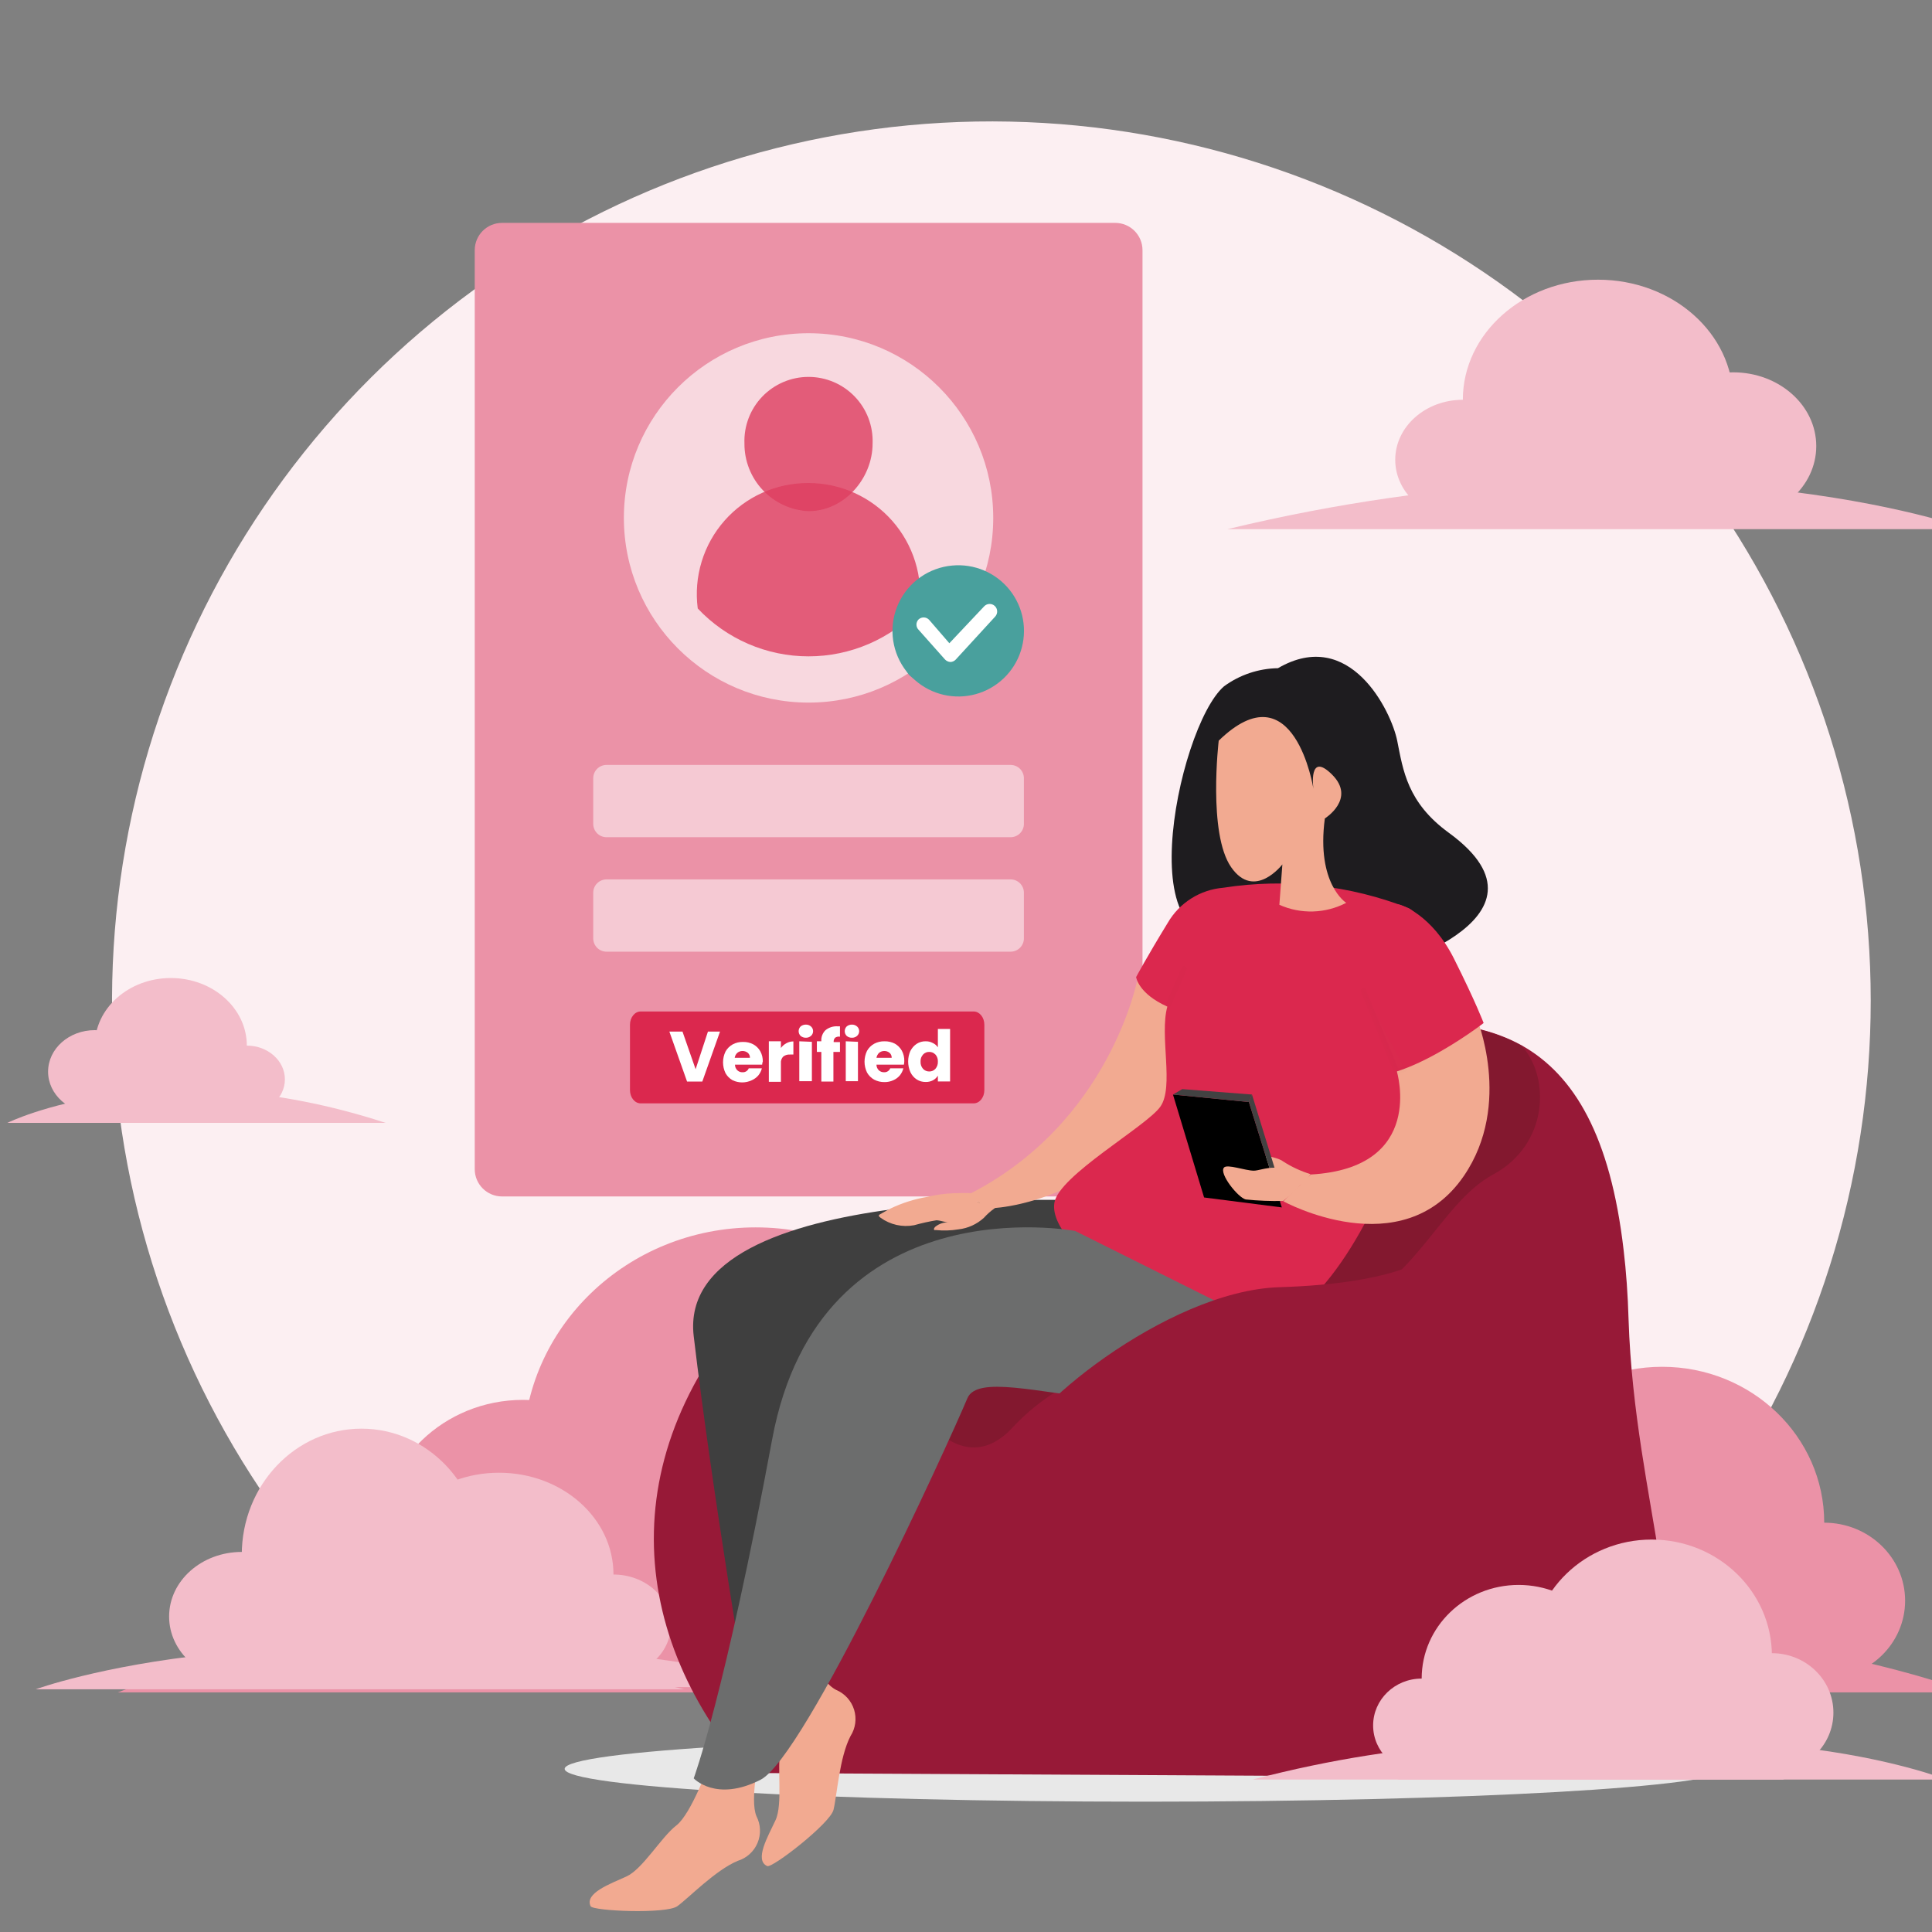<svg width="165" height="165" viewBox="0 0 165 165" fill="none" xmlns="http://www.w3.org/2000/svg">
<rect x="0" y="0" width="165" height="165" fill="#808080" stroke="none"/>
<g clip-path="url(#clip0_26552_405034)">
<g clip-path="url(#clip1_26552_405034)">
<path d="M131.392 144.262C143.487 134.651 152.323 121.542 156.696 106.725C161.069 91.907 160.766 76.102 155.827 61.463C150.889 46.824 141.556 34.065 129.101 24.924C116.646 15.783 101.675 10.706 86.229 10.385C70.783 10.063 55.614 14.514 42.79 23.129C29.966 31.744 20.11 44.104 14.568 58.525C9.025 72.946 8.065 88.725 11.818 103.712C15.571 118.698 23.855 132.162 35.54 142.269" fill="#FCEFF2"/>
<path d="M141.952 143.358C149.598 143.358 155.795 137.397 155.795 130.043C155.795 122.69 149.598 116.729 141.952 116.729C134.307 116.729 128.109 122.69 128.109 130.043C128.109 137.397 134.307 143.358 141.952 143.358Z" fill="#EB92A7"/>
<path d="M155.787 143.366C159.607 143.366 162.704 140.384 162.704 136.705C162.704 133.026 159.607 130.043 155.787 130.043C151.966 130.043 148.869 133.026 148.869 136.705C148.869 140.384 151.966 143.366 155.787 143.366Z" fill="#EB92A7"/>
<path d="M128.11 143.358C132.806 143.358 136.613 139.694 136.613 135.175C136.613 130.656 132.806 126.993 128.11 126.993C123.414 126.993 119.607 130.656 119.607 135.175C119.607 139.694 123.414 143.358 128.11 143.358Z" fill="#A0E8CB"/>
<path d="M82.137 144.535H168.133C168.133 144.535 133.994 130.996 82.137 144.535Z" fill="#EB92A7"/>
<path d="M64.54 143.046C75.51 143.046 84.403 134.489 84.403 123.934C84.403 113.38 75.51 104.823 64.54 104.823C53.569 104.823 44.676 113.38 44.676 123.934C44.676 134.489 53.569 143.046 64.54 143.046Z" fill="#EB92A7"/>
<path d="M84.403 143.046C89.89 143.046 94.338 138.766 94.338 133.486C94.338 128.206 89.89 123.927 84.403 123.927C78.915 123.927 74.467 128.206 74.467 133.486C74.467 138.766 78.915 143.046 84.403 143.046Z" fill="#A0E8CB"/>
<path d="M44.666 143.046C51.405 143.046 56.868 137.787 56.868 131.3C56.868 124.814 51.405 119.555 44.666 119.555C37.928 119.555 32.465 124.814 32.465 131.3C32.465 137.787 37.928 143.046 44.666 143.046Z" fill="#EB92A7"/>
<path d="M119.007 144.535H10.065C10.065 144.535 53.315 127.385 119.007 144.535Z" fill="#EB92A7"/>
<path d="M30.872 143.566C36.519 143.566 41.097 138.741 41.097 132.789C41.097 126.838 36.519 122.013 30.872 122.013C25.226 122.013 20.648 126.838 20.648 132.789C20.648 138.741 25.226 143.566 30.872 143.566Z" fill="#F3BDCA"/>
<path d="M40.857 143.566C43.647 143.566 45.909 141.559 45.909 139.082C45.909 136.606 43.647 134.599 40.857 134.599C38.066 134.599 35.805 136.606 35.805 139.082C35.805 141.559 38.066 143.566 40.857 143.566Z" fill="#B6EFDA"/>
<path d="M20.648 143.574C24.075 143.574 26.853 141.104 26.853 138.058C26.853 135.011 24.075 132.541 20.648 132.541C17.221 132.541 14.443 135.011 14.443 138.058C14.443 141.104 17.221 143.574 20.648 143.574Z" fill="#F3BDCA"/>
<path d="M58.447 144.271H3.051C3.051 144.271 25.044 136.216 58.447 144.271Z" fill="#F3BDCA"/>
<path d="M42.617 143.15C48.017 143.15 52.393 139.26 52.393 134.463C52.393 129.665 48.017 125.776 42.617 125.776C37.218 125.776 32.842 129.665 32.842 134.463C32.842 139.26 37.218 143.15 42.617 143.15Z" fill="#F3BDCA"/>
<path d="M52.394 143.15C55.096 143.15 57.286 141.207 57.286 138.81C57.286 136.414 55.096 134.471 52.394 134.471C49.692 134.471 47.502 136.414 47.502 138.81C47.502 141.207 49.692 143.15 52.394 143.15Z" fill="#F3BDCA"/>
<path d="M32.843 143.15C36.159 143.15 38.847 140.762 38.847 137.818C38.847 134.873 36.159 132.485 32.843 132.485C29.526 132.485 26.838 134.873 26.838 137.818C26.838 140.762 29.526 143.15 32.843 143.15Z" fill="#F3BDCA"/>
<path d="M68.855 144.086H15.213C15.213 144.086 36.534 136.288 68.855 144.086Z" fill="#F3BDCA"/>
<path d="M14.587 95.072C18.173 95.072 21.08 92.487 21.08 89.299C21.08 86.111 18.173 83.527 14.587 83.527C11.001 83.527 8.094 86.111 8.094 89.299C8.094 92.487 11.001 95.072 14.587 95.072Z" fill="#F3BDCA"/>
<path d="M21.081 95.064C22.876 95.064 24.331 93.773 24.331 92.181C24.331 90.59 22.876 89.299 21.081 89.299C19.285 89.299 17.83 90.59 17.83 92.181C17.83 93.773 19.285 95.064 21.081 95.064Z" fill="#F3BDCA"/>
<path d="M8.095 95.072C10.297 95.072 12.082 93.484 12.082 91.525C12.082 89.566 10.297 87.978 8.095 87.978C5.893 87.978 4.107 89.566 4.107 91.525C4.107 93.484 5.893 95.072 8.095 95.072Z" fill="#F3BDCA"/>
<path d="M32.93 95.896H0.633C0.633 95.896 13.459 89.539 32.93 95.896Z" fill="#F3BDCA"/>
<path d="M136.477 44.4C142.853 44.4 148.022 39.808 148.022 34.143C148.022 28.479 142.853 23.887 136.477 23.887C130.101 23.887 124.932 28.479 124.932 34.143C124.932 39.808 130.101 44.4 136.477 44.4Z" fill="#F3BDCA"/>
<path d="M124.931 44.392C128.119 44.392 130.703 42.097 130.703 39.267C130.703 36.438 128.119 34.143 124.931 34.143C121.743 34.143 119.158 36.438 119.158 39.267C119.158 42.097 121.743 44.392 124.931 44.392Z" fill="#F3BDCA"/>
<path d="M148.021 44.4C151.939 44.4 155.115 41.578 155.115 38.099C155.115 34.619 151.939 31.798 148.021 31.798C144.104 31.798 140.928 34.619 140.928 38.099C140.928 41.578 144.104 44.4 148.021 44.4Z" fill="#F3BDCA"/>
<path d="M104.826 45.192H168.132C168.132 45.192 143 35.993 104.826 45.192Z" fill="#F3BDCA"/>
<path d="M95.244 19.035H42.875C41.588 19.035 40.545 20.079 40.545 21.365V99.851C40.545 101.138 41.588 102.181 42.875 102.181H95.244C96.531 102.181 97.574 101.138 97.574 99.851V21.365C97.574 20.079 96.531 19.035 95.244 19.035Z" fill="#EB92A7"/>
<g opacity="0.8">
<path opacity="0.8" d="M69.054 60.004C77.765 60.004 84.826 52.942 84.826 44.231C84.826 35.521 77.765 28.459 69.054 28.459C60.343 28.459 53.281 35.521 53.281 44.231C53.281 52.942 60.343 60.004 69.054 60.004Z" fill="white"/>
<path opacity="0.8" d="M69.054 41.253C67.699 41.244 66.359 41.525 65.122 42.078C63.886 42.63 62.782 43.441 61.885 44.456C60.988 45.471 60.319 46.667 59.924 47.962C59.528 49.258 59.414 50.623 59.59 51.966C60.805 53.257 62.272 54.286 63.899 54.989C65.527 55.692 67.281 56.055 69.054 56.055C70.827 56.055 72.581 55.692 74.209 54.989C75.836 54.286 77.302 53.257 78.517 51.966C78.683 50.624 78.562 49.264 78.162 47.973C77.762 46.682 77.093 45.491 76.198 44.478C75.303 43.465 74.204 42.654 72.972 42.098C71.741 41.542 70.405 41.254 69.054 41.253Z" fill="#DB284E"/>
<path opacity="0.8" d="M74.523 37.874C74.523 40.893 72.073 43.655 69.055 43.655C67.572 43.585 66.174 42.944 65.153 41.866C64.133 40.789 63.568 39.358 63.578 37.874C63.55 37.138 63.671 36.404 63.933 35.715C64.195 35.027 64.594 34.398 65.105 33.867C65.616 33.337 66.229 32.914 66.907 32.626C67.585 32.337 68.314 32.189 69.05 32.189C69.787 32.189 70.516 32.337 71.195 32.626C71.873 32.914 72.485 33.337 72.996 33.867C73.507 34.398 73.906 35.027 74.168 35.715C74.43 36.404 74.551 37.138 74.523 37.874Z" fill="#DB284E"/>
</g>
<path opacity="0.5" d="M86.308 65.328H51.801C51.173 65.328 50.664 65.837 50.664 66.465V70.364C50.664 70.992 51.173 71.501 51.801 71.501H86.308C86.936 71.501 87.445 70.992 87.445 70.364V66.465C87.445 65.837 86.936 65.328 86.308 65.328Z" fill="white"/>
<path opacity="0.5" d="M86.308 75.104H51.801C51.173 75.104 50.664 75.613 50.664 76.241V80.14C50.664 80.768 51.173 81.277 51.801 81.277H86.308C86.936 81.277 87.445 80.768 87.445 80.14V76.241C87.445 75.613 86.936 75.104 86.308 75.104Z" fill="white"/>
<path d="M83.156 86.385H54.713C54.21 86.385 53.803 86.891 53.803 87.514V93.101C53.803 93.725 54.21 94.231 54.713 94.231H83.156C83.659 94.231 84.067 93.725 84.067 93.101V87.514C84.067 86.891 83.659 86.385 83.156 86.385Z" fill="#DB284E"/>
<path d="M97.814 153.87C125.202 153.87 147.405 152.615 147.405 151.068C147.405 149.52 125.202 148.266 97.814 148.266C70.425 148.266 48.223 149.52 48.223 151.068C48.223 152.615 70.425 153.87 97.814 153.87Z" fill="#E8E8E8"/>
<path d="M135.997 151.805L63.94 151.42C53.291 139.115 52.17 122.878 66.454 108.939C68.247 107.185 71.69 105.944 75.389 105.08C80.211 104.056 85.103 103.394 90.024 103.102C92.383 101.204 94.579 99.112 96.589 96.849C104.219 87.666 110.689 88.475 110.689 88.475C118.447 86.993 125.06 86.569 129.952 89.275C134.483 91.821 137.542 97.089 138.663 106.753C138.881 108.578 139.023 110.567 139.087 112.718C139.343 120.556 140.872 127.537 141.769 133.446C143.074 142.045 143.066 148.354 135.997 151.805Z" fill="#971937"/>
<path d="M127.516 100.308C122.808 102.854 120.815 110.14 113.449 112.317C106.083 114.495 93.585 114.239 86.468 121.925C79.606 129.323 72.128 110.428 75.387 105.112C80.209 104.087 85.101 103.426 90.022 103.134C92.381 101.236 94.577 99.144 96.588 96.881C104.218 87.698 110.687 88.507 110.687 88.507C118.445 87.025 125.058 86.601 129.95 89.307C132.432 92.037 132.232 97.762 127.516 100.308Z" fill="#83182F"/>
<path d="M94.474 102.574C94.474 102.574 57.645 100.572 59.246 114.119C60.847 127.665 63.89 145.423 63.89 145.423C63.89 145.423 70.079 145.576 70.815 142.325C71.552 139.074 65.291 117.057 90.03 113.334C114.77 109.611 94.474 102.574 94.474 102.574Z" fill="#3F3F3F"/>
<path d="M65.403 143.478C65.403 143.478 67.004 147.785 66.668 149.387C66.332 150.988 66.876 154.078 66.228 155.463C65.579 156.848 64.402 158.866 65.523 159.37C65.948 159.571 70.895 155.728 71.184 154.567C71.472 153.406 71.688 150.091 72.633 148.274C72.846 147.943 72.984 147.569 73.038 147.18C73.092 146.79 73.059 146.393 72.944 146.017C72.828 145.641 72.631 145.294 72.367 145.002C72.103 144.71 71.778 144.48 71.416 144.327C70.047 143.662 68.141 140.011 68.141 140.011L65.403 143.478Z" fill="#F2AA91"/>
<path d="M60.6 150.571C60.6 150.571 59.055 154.903 57.758 155.904C56.461 156.904 54.891 159.627 53.498 160.259C52.105 160.892 49.911 161.684 50.44 162.797C50.64 163.213 56.901 163.478 57.846 162.797C58.791 162.117 61.12 159.699 63.01 158.922C63.385 158.806 63.73 158.61 64.021 158.346C64.312 158.083 64.542 157.759 64.694 157.398C64.847 157.036 64.919 156.645 64.904 156.253C64.89 155.861 64.79 155.477 64.611 155.127C63.995 153.734 64.899 149.707 64.899 149.707L60.6 150.571Z" fill="#F2AA91"/>
<path d="M97.166 83.527C97.166 83.527 94.86 95.96 82.578 102.085L84.396 103.198C84.396 103.198 95.476 103.342 104.411 88.987L97.166 83.527Z" fill="#F2AA91"/>
<path d="M106.853 78.923C106.276 78.258 115.372 75.544 117.261 83.006C117.261 83.006 134.002 78.611 123.738 71.125C120.183 68.539 119.831 65.785 119.327 63.263C118.822 60.741 115.292 53.487 109.143 57.066C107.485 57.092 105.877 57.632 104.539 58.611C100.472 62.11 95.98 84.423 106.853 78.923Z" fill="#1E1C1F"/>
<path d="M120.327 77.57C115.292 75.589 109.821 74.983 104.475 75.816C103.5 75.897 102.559 76.211 101.732 76.734C100.905 77.257 100.217 77.972 99.727 78.819C97.885 81.829 97.029 83.446 97.029 83.446C97.029 83.446 97.197 84.847 99.695 85.968C99.006 88.466 100.295 92.83 99.094 94.519C97.893 96.209 90.423 100.396 90.047 102.726C89.359 107.017 102.745 114.839 106.748 114.015C118.253 111.677 126.156 80.876 120.327 77.57Z" fill="#DB284E"/>
<path d="M116.396 68.715C117.188 67.166 117.729 65.501 117.997 63.783C118.133 62.182 116.804 56.473 111.055 57.842C109.885 58.106 108.79 58.631 107.853 59.379C106.668 60.348 105.011 62.358 107.509 67.226L108.197 68.883L116.396 68.715Z" fill="#1E1C1F"/>
<path d="M119.295 91.501C119.295 91.501 121.809 99.755 111.937 100.308L109.607 102.597C109.607 102.597 119.735 108.154 125.02 100.428C129.231 94.263 126.068 86.817 126.068 86.817L119.295 91.501Z" fill="#F2AA91"/>
<path d="M84.978 103.166C84.63 103.41 84.311 103.692 84.026 104.007C83.427 104.554 82.67 104.899 81.864 104.991C81.216 105.098 80.556 105.117 79.903 105.048C79.869 105.06 79.832 105.06 79.798 105.048C79.71 104.983 79.798 104.855 79.862 104.783C80.202 104.501 80.639 104.363 81.079 104.399C80.711 104.399 80.351 104.231 79.975 104.215C79.332 104.322 78.696 104.464 78.069 104.639C77.573 104.733 77.063 104.724 76.57 104.614C76.077 104.504 75.612 104.295 75.203 103.999C74.922 103.791 75.083 103.751 75.331 103.606C75.579 103.462 75.819 103.334 76.067 103.206C77.052 102.736 78.098 102.404 79.174 102.221C79.899 102.046 80.639 101.941 81.384 101.909C81.752 101.909 82.585 101.861 82.985 101.909C83.385 101.957 83.201 102.461 83.513 102.654C83.826 102.846 84.674 102.982 84.978 103.166Z" fill="#F2AA91"/>
<path d="M119.438 77.242C119.655 77.242 122.297 78.122 124.178 81.877C126.06 85.632 126.708 87.37 126.708 87.37C126.708 87.37 118.422 93.775 115.139 91.373C111.856 88.971 116.412 77.153 119.438 77.242Z" fill="#DB284E"/>
<path d="M111.92 100.276C111.098 100.023 110.314 99.659 109.59 99.195C109.022 98.691 105.691 98.274 105.691 98.611C105.691 98.947 107.629 99.411 107.845 99.747C108.061 100.084 109.23 101.469 110.247 101.469C111.264 101.469 111.92 100.276 111.92 100.276Z" fill="#F2AA91"/>
<path d="M106.661 94.119L109.471 103.118L102.834 102.269L100.176 93.478L106.661 94.119Z" fill="black"/>
<path d="M109.326 102.662L109.59 102.133L106.924 93.478L106.66 94.119L109.326 102.662Z" fill="#424242"/>
<path d="M106.925 93.478L100.968 93.014L100.176 93.478L106.661 94.119L106.925 93.478Z" fill="#424242"/>
<path d="M109.591 102.566C108.522 102.591 107.452 102.548 106.388 102.438C105.74 102.285 104.09 100.228 104.531 99.715C104.811 99.395 106.348 99.98 107.085 99.98C107.821 99.98 109.735 98.923 111.032 101.101C111.16 101.349 109.591 102.566 109.591 102.566Z" fill="#F2AA91"/>
<path d="M104.083 63.255C104.083 63.255 103.146 71.173 105.14 74.055C107.134 76.937 109.519 73.823 109.519 73.823L109.263 77.273C110.166 77.677 111.148 77.872 112.137 77.843C113.125 77.814 114.094 77.561 114.972 77.105C114.972 77.105 112.402 75.504 113.146 69.9C113.146 69.9 115.836 68.226 113.771 66.161C111.705 64.095 112.17 67.362 112.17 67.362C112.17 67.362 110.544 56.977 104.083 63.255Z" fill="#F2AA91"/>
<g opacity="0.1">
<path opacity="0.1" d="M99.695 86.225H99.599C99.544 86.199 99.502 86.152 99.481 86.095C99.46 86.039 99.462 85.976 99.487 85.921L100.92 82.646C100.946 82.591 100.992 82.548 101.049 82.526C101.105 82.504 101.168 82.504 101.224 82.526C101.28 82.55 101.325 82.596 101.347 82.653C101.37 82.71 101.369 82.774 101.344 82.83L99.903 86.105C99.884 86.143 99.855 86.175 99.817 86.196C99.78 86.218 99.738 86.228 99.695 86.225Z" fill="black"/>
</g>
<g opacity="0.1">
<path opacity="0.1" d="M119.96 91.261L119.28 91.501L116.445 84.575" fill="#4EA785"/>
<path opacity="0.1" d="M119.151 91.829L116.228 84.704C116.207 84.646 116.208 84.583 116.232 84.526C116.256 84.469 116.3 84.424 116.356 84.399C116.385 84.388 116.415 84.382 116.446 84.382C116.476 84.382 116.507 84.388 116.535 84.4C116.563 84.412 116.589 84.429 116.611 84.451C116.632 84.473 116.649 84.499 116.661 84.527L119.407 91.253L119.879 91.085C119.938 91.066 120.001 91.071 120.056 91.098C120.111 91.125 120.154 91.171 120.175 91.229C120.185 91.257 120.189 91.287 120.188 91.317C120.186 91.347 120.178 91.376 120.164 91.403C120.151 91.43 120.132 91.454 120.109 91.474C120.086 91.493 120.06 91.508 120.031 91.517L119.151 91.829Z" fill="black"/>
</g>
<path d="M91.824 105.128C91.824 105.128 70.023 100.996 65.947 122.918C61.872 144.839 59.246 151.877 59.246 151.877C59.246 151.877 61.144 153.942 64.955 151.997C68.766 150.051 80.967 123.35 82.617 119.419C84.266 115.488 103.433 125.44 108.525 113.462L91.824 105.128Z" fill="#6C6D6D"/>
<path d="M121.616 107.53C121.616 107.53 118.974 109.635 109.27 109.931C99.566 110.228 86.852 120.892 86.756 123.918C86.66 126.945 106.268 131.613 106.572 131.18C106.876 130.748 119.07 120.34 119.07 120.34L121.616 107.53Z" fill="#971937"/>
<path d="M141.055 151.34C146.728 151.34 151.327 146.895 151.327 141.412C151.327 135.929 146.728 131.484 141.055 131.484C135.382 131.484 130.783 135.929 130.783 141.412C130.783 146.895 135.382 151.34 141.055 151.34Z" fill="#F3BDCA"/>
<path d="M134.219 151.34C136.58 151.34 138.494 149.491 138.494 147.209C138.494 144.927 136.58 143.078 134.219 143.078C131.858 143.078 129.943 144.927 129.943 147.209C129.943 149.491 131.858 151.34 134.219 151.34Z" fill="#B6EFDA"/>
<path d="M151.328 151.34C154.229 151.34 156.58 149.068 156.58 146.264C156.58 143.461 154.229 141.188 151.328 141.188C148.428 141.188 146.076 143.461 146.076 146.264C146.076 149.068 148.428 151.34 151.328 151.34Z" fill="#F3BDCA"/>
<path d="M119.295 151.981H166.22C166.22 151.981 147.605 144.567 119.295 151.981Z" fill="#F3BDCA"/>
<path d="M129.695 151.356C134.267 151.356 137.973 147.775 137.973 143.358C137.973 138.94 134.267 135.359 129.695 135.359C125.122 135.359 121.416 138.94 121.416 143.358C121.416 147.775 125.122 151.356 129.695 151.356Z" fill="#F3BDCA"/>
<path d="M121.409 151.364C123.695 151.364 125.548 149.572 125.548 147.361C125.548 145.15 123.695 143.358 121.409 143.358C119.123 143.358 117.27 145.15 117.27 147.361C117.27 149.572 119.123 151.364 121.409 151.364Z" fill="#F3BDCA"/>
<path d="M137.973 151.364C140.781 151.364 143.057 149.163 143.057 146.448C143.057 143.733 140.781 141.532 137.973 141.532C135.165 141.532 132.889 143.733 132.889 146.448C132.889 149.163 135.165 151.364 137.973 151.364Z" fill="#F3BDCA"/>
<path d="M106.988 151.981H152.4C152.4 151.981 134.37 144.807 106.988 151.981Z" fill="#F3BDCA"/>
<path d="M81.326 48.299C80.35 48.386 79.415 48.728 78.612 49.289C77.809 49.851 77.168 50.613 76.752 51.5C76.335 52.387 76.159 53.367 76.24 54.344C76.321 55.32 76.656 56.258 77.212 57.064L77.549 57.524C77.595 57.595 77.652 57.659 77.717 57.714L78.143 58.084C78.84 58.698 79.678 59.129 80.583 59.339C81.488 59.549 82.431 59.53 83.326 59.285C84.222 59.04 85.043 58.576 85.715 57.935C86.388 57.294 86.89 56.496 87.177 55.613C87.464 54.73 87.528 53.789 87.361 52.875C87.195 51.961 86.804 51.103 86.224 50.378C85.644 49.653 84.892 49.083 84.037 48.72C83.183 48.357 82.251 48.213 81.326 48.299Z" fill="#49A09D"/>
<path d="M81.168 56.537C80.989 56.527 80.82 56.446 80.698 56.313L78.456 53.791C78.396 53.733 78.349 53.663 78.317 53.586C78.284 53.509 78.268 53.426 78.268 53.343C78.268 53.259 78.284 53.177 78.317 53.1C78.349 53.023 78.396 52.953 78.456 52.895C78.519 52.838 78.593 52.795 78.673 52.767C78.752 52.739 78.837 52.727 78.922 52.733C79.006 52.738 79.089 52.76 79.165 52.797C79.241 52.835 79.308 52.887 79.364 52.951L81.079 54.935L84.049 51.785C84.165 51.66 84.326 51.586 84.496 51.58C84.666 51.574 84.832 51.635 84.957 51.751C85.082 51.867 85.156 52.028 85.162 52.198C85.168 52.368 85.107 52.534 84.991 52.659L81.628 56.325C81.57 56.389 81.499 56.442 81.42 56.478C81.341 56.515 81.256 56.535 81.168 56.537Z" fill="white"/>
<path d="M61.493 88.1L59.979 92.371H58.679L57.166 88.1H58.287L59.408 91.317L60.461 88.1H61.493Z" fill="white"/>
<path d="M65.09 90.925H62.77C62.769 91.014 62.786 91.103 62.821 91.186C62.855 91.269 62.907 91.344 62.971 91.407C63.029 91.462 63.098 91.506 63.173 91.535C63.248 91.564 63.328 91.577 63.408 91.575C63.522 91.583 63.636 91.555 63.732 91.494C63.829 91.434 63.904 91.344 63.946 91.238H65.067C65.012 91.46 64.909 91.667 64.765 91.844C64.611 92.022 64.419 92.163 64.204 92.258C63.948 92.379 63.669 92.442 63.386 92.442C63.103 92.442 62.824 92.379 62.568 92.258C62.314 92.117 62.104 91.907 61.962 91.653C61.823 91.365 61.75 91.049 61.75 90.728C61.75 90.408 61.823 90.092 61.962 89.804C62.104 89.55 62.314 89.34 62.568 89.198C62.839 89.051 63.145 88.978 63.453 88.985C63.757 88.978 64.058 89.047 64.328 89.187C64.581 89.325 64.79 89.531 64.933 89.781C65.082 90.056 65.155 90.365 65.146 90.678C65.112 90.712 65.101 90.812 65.09 90.925ZM64.047 90.342C64.051 90.262 64.037 90.182 64.006 90.109C63.975 90.035 63.928 89.969 63.868 89.916C63.738 89.812 63.575 89.756 63.408 89.759C63.249 89.758 63.094 89.813 62.971 89.916C62.847 90.026 62.768 90.177 62.747 90.342H64.047Z" fill="white"/>
<path d="M67.153 89.098C67.338 88.994 67.546 88.94 67.758 88.941V90.061H67.478C67.27 90.045 67.063 90.105 66.895 90.23C66.82 90.306 66.763 90.397 66.728 90.498C66.694 90.599 66.681 90.707 66.693 90.812V92.393H65.662V88.929H66.693V89.501C66.816 89.336 66.973 89.198 67.153 89.098Z" fill="white"/>
<path d="M68.374 88.47C68.267 88.363 68.207 88.218 68.207 88.067C68.207 87.915 68.267 87.77 68.374 87.663C68.5 87.559 68.659 87.503 68.822 87.506C68.983 87.501 69.139 87.557 69.259 87.663C69.317 87.713 69.362 87.776 69.394 87.845C69.425 87.915 69.441 87.99 69.441 88.067C69.441 88.143 69.425 88.218 69.394 88.288C69.362 88.358 69.317 88.42 69.259 88.47C69.139 88.576 68.983 88.632 68.822 88.627C68.659 88.63 68.5 88.574 68.374 88.47ZM69.338 88.975V92.337H68.262V88.93L69.338 88.975Z" fill="white"/>
<path d="M71.736 89.837H71.176V92.371H70.145V89.837H69.764V88.93H70.145C70.131 88.754 70.156 88.578 70.218 88.413C70.28 88.249 70.377 88.1 70.504 87.977C70.798 87.742 71.17 87.626 71.546 87.652H71.736V88.537C71.665 88.524 71.591 88.525 71.52 88.54C71.449 88.556 71.381 88.585 71.322 88.627C71.276 88.676 71.241 88.735 71.22 88.799C71.199 88.862 71.191 88.93 71.198 88.997H71.736V89.837Z" fill="white"/>
<path d="M72.309 88.47C72.203 88.363 72.143 88.218 72.143 88.067C72.143 87.915 72.203 87.77 72.309 87.663C72.434 87.557 72.594 87.501 72.758 87.506C72.918 87.501 73.075 87.557 73.195 87.663C73.252 87.713 73.298 87.776 73.329 87.845C73.361 87.915 73.377 87.99 73.377 88.067C73.377 88.143 73.361 88.218 73.329 88.288C73.298 88.358 73.252 88.42 73.195 88.47C73.075 88.576 72.918 88.632 72.758 88.627C72.594 88.632 72.434 88.576 72.309 88.47ZM73.273 88.975V92.337H72.231V88.93L73.273 88.975Z" fill="white"/>
<path d="M77.196 90.925H74.853C74.853 91.014 74.87 91.103 74.905 91.186C74.939 91.269 74.991 91.344 75.055 91.407C75.174 91.517 75.331 91.577 75.492 91.575C75.606 91.583 75.72 91.555 75.816 91.494C75.913 91.434 75.988 91.344 76.03 91.239H77.151C77.096 91.46 76.993 91.667 76.849 91.844C76.697 92.024 76.505 92.166 76.288 92.258C76.056 92.363 75.803 92.417 75.549 92.415C75.236 92.422 74.927 92.349 74.652 92.203C74.398 92.061 74.188 91.851 74.046 91.597C73.907 91.309 73.834 90.993 73.834 90.672C73.834 90.352 73.907 90.036 74.046 89.748C74.188 89.494 74.398 89.284 74.652 89.142C74.927 88.995 75.236 88.921 75.549 88.93C75.852 88.924 76.152 88.994 76.423 89.131C76.67 89.272 76.876 89.478 77.017 89.725C77.166 90 77.239 90.31 77.23 90.622C77.229 90.724 77.218 90.825 77.196 90.925ZM76.154 90.342C76.157 90.262 76.143 90.182 76.112 90.109C76.081 90.035 76.034 89.969 75.974 89.916C75.845 89.81 75.682 89.754 75.515 89.759C75.355 89.758 75.2 89.813 75.078 89.916C74.958 90.029 74.879 90.179 74.853 90.342H76.154Z" fill="white"/>
<path d="M77.756 89.748C77.879 89.502 78.064 89.294 78.294 89.143C78.521 88.998 78.786 88.924 79.056 88.93C79.267 88.925 79.476 88.975 79.661 89.075C79.839 89.154 79.991 89.283 80.098 89.445V87.876H81.141V92.359H80.098V91.866C79.996 92.031 79.853 92.166 79.684 92.259C79.49 92.361 79.274 92.411 79.056 92.404C78.786 92.41 78.521 92.336 78.294 92.191C78.061 92.039 77.876 91.826 77.756 91.575C77.626 91.286 77.559 90.973 77.559 90.656C77.559 90.339 77.626 90.026 77.756 89.737V89.748ZM79.885 90.062C79.819 89.989 79.737 89.93 79.647 89.892C79.556 89.853 79.457 89.835 79.359 89.838C79.26 89.834 79.161 89.852 79.07 89.891C78.979 89.93 78.898 89.988 78.832 90.062C78.757 90.143 78.7 90.239 78.663 90.343C78.627 90.447 78.612 90.557 78.619 90.667C78.606 90.892 78.683 91.114 78.832 91.284C78.899 91.356 78.981 91.413 79.071 91.451C79.162 91.49 79.26 91.509 79.359 91.508C79.457 91.511 79.556 91.492 79.647 91.453C79.737 91.415 79.819 91.357 79.885 91.284C80.031 91.117 80.108 90.9 80.098 90.678C80.112 90.449 80.036 90.224 79.885 90.05V90.062Z" fill="white"/>
</g>
</g>
<defs>
<clipPath id="clip0_26552_405034">
<rect width="165" height="165" fill="white"/>
</clipPath>
<clipPath id="clip1_26552_405034">
<rect width="168.133" height="168.133" fill="white" transform="translate(0 -1.044)"/>
</clipPath>
</defs>
</svg>
